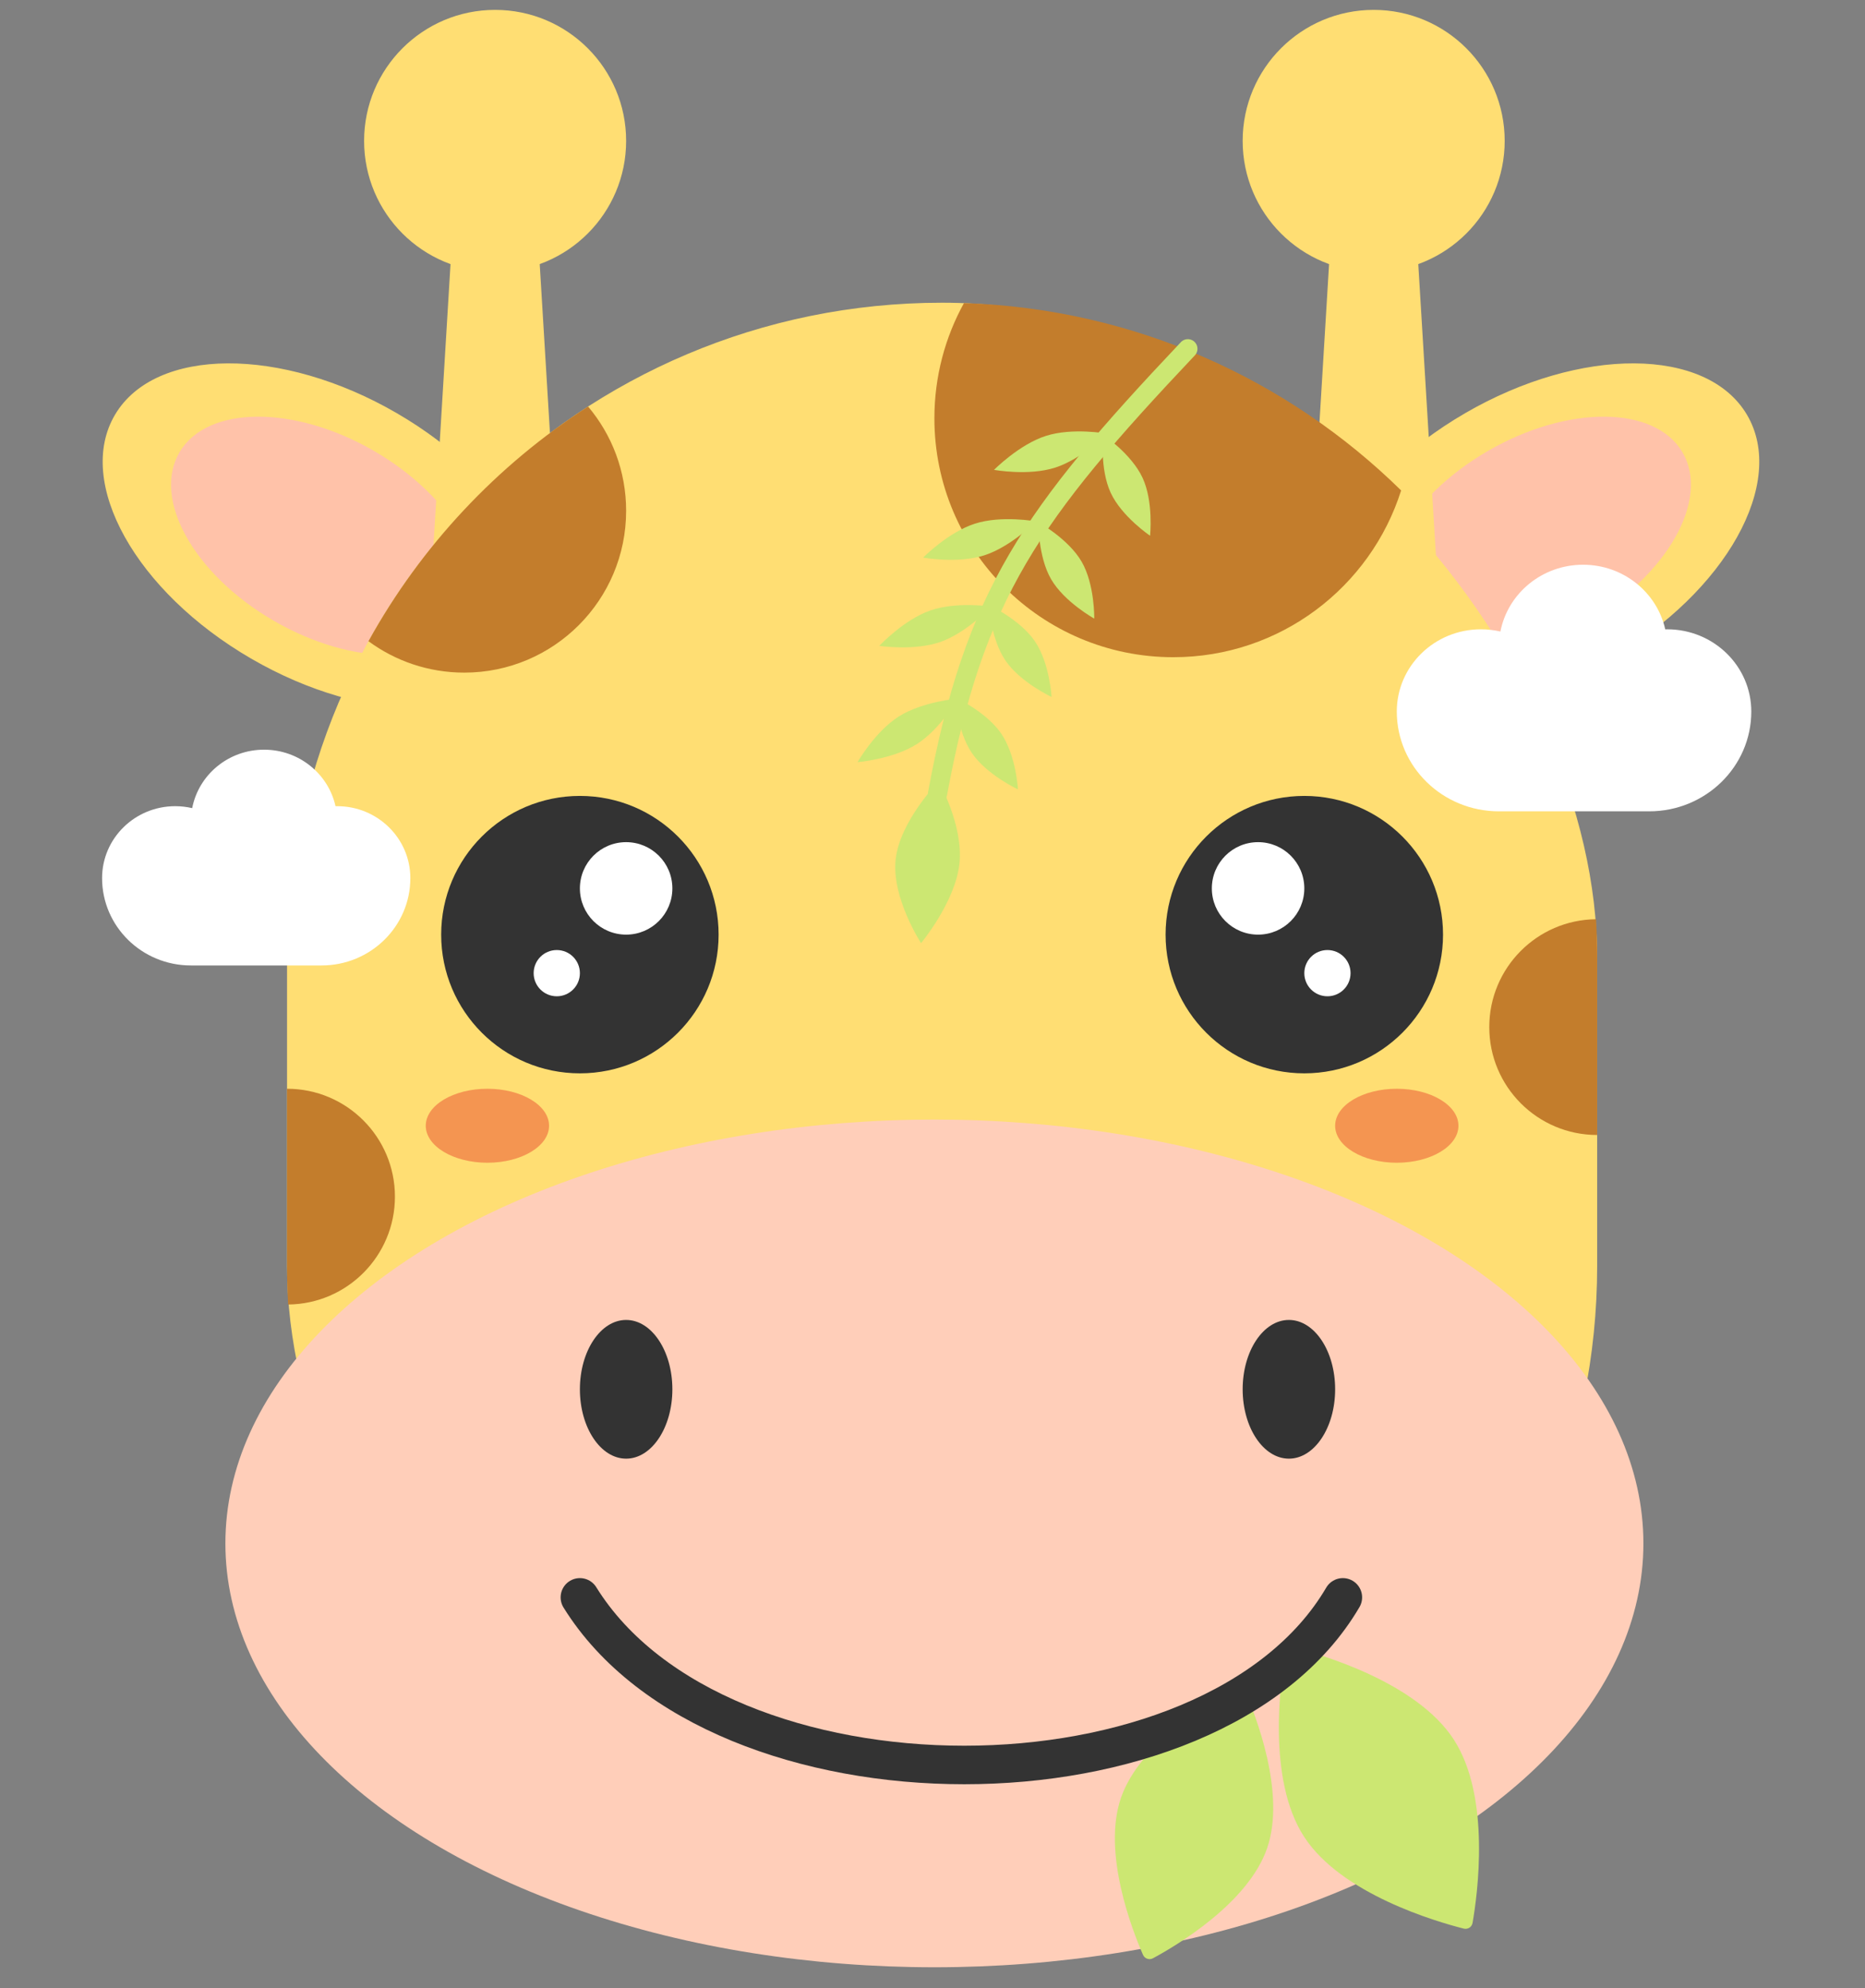 <svg width="121" height="129" viewBox="0 0 121 129" fill="none" xmlns="http://www.w3.org/2000/svg">
<rect x="0" y="0" width="121" height="129" fill="#808080" stroke="none"/>
<ellipse cx="15.671" cy="9.26" rx="15.671" ry="9.26" transform="matrix(0.865 0.502 0.51 -0.86 2.742 34.867)" fill="#FFDE73"/>
<ellipse cx="10.829" cy="6.399" rx="10.829" ry="6.399" transform="matrix(0.865 0.502 0.51 -0.86 8.388 34.837)" fill="#FFC2A9"/>
<ellipse cx="15.671" cy="9.26" rx="15.671" ry="9.26" transform="matrix(-0.865 0.502 -0.51 -0.86 118.06 34.867)" fill="#FFDE73"/>
<ellipse cx="10.829" cy="6.399" rx="10.829" ry="6.399" transform="matrix(-0.865 0.502 -0.51 -0.86 112.414 34.837)" fill="#FFC2A9"/>
<path d="M29.623 10.641H34.623L36.623 43.641H27.623L29.623 10.641Z" fill="#FFDE73"/>
<circle cx="32.123" cy="9.141" r="8.5" fill="#FFDE73"/>
<path d="M86.623 10.641H91.623L93.623 43.641H84.623L86.623 10.641Z" fill="#FFDE73"/>
<circle cx="89.123" cy="9.141" r="8.5" fill="#FFDE73"/>
<rect x="18.623" y="19.641" width="85" height="105" rx="42.5" fill="#FFDE73"/>
<path fill-rule="evenodd" clip-rule="evenodd" d="M62.542 19.664C73.578 20.026 83.55 24.596 90.904 31.82C88.92 38.094 83.053 42.641 76.123 42.641C67.563 42.641 60.623 35.701 60.623 27.141C60.623 24.43 61.319 21.881 62.542 19.664Z" fill="#C37D2C"/>
<path fill-rule="evenodd" clip-rule="evenodd" d="M23.906 41.603C27.323 35.423 32.235 30.185 38.154 26.376C39.695 28.203 40.623 30.564 40.623 33.141C40.623 38.94 35.922 43.641 30.123 43.641C27.796 43.641 25.646 42.884 23.906 41.603Z" fill="#C37D2C"/>
<path fill-rule="evenodd" clip-rule="evenodd" d="M103.551 59.641C103.599 60.468 103.623 61.302 103.623 62.141V73.641C103.623 73.641 103.623 73.641 103.623 73.641C99.757 73.641 96.623 70.507 96.623 66.641C96.623 62.799 99.718 59.68 103.551 59.641Z" fill="#C37D2C"/>
<path fill-rule="evenodd" clip-rule="evenodd" d="M18.695 84.64C18.647 83.813 18.623 82.98 18.623 82.141V70.641C22.489 70.641 25.623 73.775 25.623 77.641C25.623 81.483 22.528 84.602 18.695 84.64Z" fill="#C37D2C"/>
<ellipse cx="31.623" cy="73.041" rx="4" ry="2.4" fill="#ED653B" fill-opacity="0.6"/>
<ellipse cx="90.623" cy="73.041" rx="4" ry="2.4" fill="#ED653B" fill-opacity="0.6"/>
<circle cx="9" cy="9" r="9" transform="matrix(-1 0 0 1 46.623 51.641)" fill="#333333"/>
<circle cx="3" cy="3" r="3" transform="matrix(-1 0 0 1 43.623 54.641)" fill="white"/>
<circle cx="1.5" cy="1.5" r="1.5" transform="matrix(-1 0 0 1 37.623 61.641)" fill="white"/>
<circle cx="84.623" cy="60.641" r="9" fill="#333333"/>
<circle cx="81.623" cy="57.641" r="3" fill="white"/>
<circle cx="86.123" cy="63.141" r="1.5" fill="white"/>
<ellipse cx="60.623" cy="100.141" rx="46" ry="27.5" fill="#FFCEB9"/>
<ellipse cx="40.623" cy="90.141" rx="3" ry="4.5" fill="#333333"/>
<ellipse cx="83.623" cy="90.141" rx="3" ry="4.5" fill="#333333"/>
<path d="M94.323 112.869C91.907 109.142 85.736 107.353 83.964 106.906C83.696 106.838 83.437 107.006 83.39 107.278C83.075 109.078 82.19 115.442 84.606 119.169C87.022 122.895 93.193 124.684 94.965 125.132C95.233 125.2 95.492 125.031 95.539 124.76C95.854 122.959 96.739 116.596 94.323 112.869Z" fill="#CCE772"/>
<path d="M82.21 119.915C83.446 116.329 81.45 111.257 80.78 109.729C80.67 109.476 80.375 109.374 80.132 109.505C78.662 110.296 73.964 113.06 72.728 116.646C71.492 120.232 73.488 125.304 74.157 126.832C74.268 127.085 74.563 127.187 74.806 127.056C76.275 126.265 80.974 123.501 82.21 119.915Z" fill="#CCE772"/>
<path d="M37.623 103.641C46.623 118.141 78.623 118.141 87.123 103.641" stroke="#333333" stroke-width="2.5" stroke-linecap="round" stroke-linejoin="round"/>
<path d="M60.828 51.485C63.219 38.56 66.894 33.395 77.066 22.63" stroke="#CCE772" stroke-width="1.248" stroke-linecap="round"/>
<path d="M58.108 55.764C58.378 53.278 60.898 50.703 60.898 50.703C60.898 50.703 62.518 53.556 62.248 56.041C61.977 58.527 59.758 61.192 59.758 61.192C59.758 61.192 57.837 58.249 58.108 55.764Z" fill="#CCE772"/>
<path d="M63.058 48.862C62.094 47.447 61.976 45.248 61.976 45.248C61.976 45.248 63.998 46.189 64.963 47.603C65.927 49.017 66.045 51.217 66.045 51.217C66.045 51.217 64.022 50.276 63.058 48.862Z" fill="#CCE772"/>
<path d="M58.31 46.489C59.853 45.512 62.149 45.324 62.149 45.324C62.149 45.324 61.019 47.306 59.477 48.283C57.934 49.261 55.638 49.449 55.638 49.449C55.638 49.449 56.768 47.467 58.31 46.489Z" fill="#CCE772"/>
<path d="M65.237 42.864C64.273 41.449 64.155 39.25 64.155 39.25C64.155 39.25 66.178 40.191 67.142 41.605C68.106 43.019 68.224 45.219 68.224 45.219C68.224 45.219 66.202 44.278 65.237 42.864Z" fill="#CCE772"/>
<path d="M60.347 39.613C62.068 39.01 64.314 39.357 64.314 39.357C64.314 39.357 62.737 41.045 61.015 41.649C59.293 42.252 57.048 41.905 57.048 41.905C57.048 41.905 58.625 40.217 60.347 39.613Z" fill="#CCE772"/>
<path d="M68.194 37.579C67.337 36.098 67.377 33.888 67.377 33.888C67.377 33.888 69.32 34.964 70.177 36.445C71.034 37.925 70.994 40.136 70.994 40.136C70.994 40.136 69.051 39.059 68.194 37.579Z" fill="#CCE772"/>
<path d="M63.253 33.976C64.989 33.419 67.22 33.83 67.22 33.83C67.22 33.83 65.595 35.476 63.858 36.032C62.122 36.588 59.892 36.178 59.892 36.178C59.892 36.178 61.516 34.532 63.253 33.976Z" fill="#CCE772"/>
<path d="M72.062 31.974C71.341 30.422 71.574 28.213 71.574 28.213C71.574 28.213 73.407 29.448 74.128 30.999C74.849 32.55 74.616 34.76 74.616 34.76C74.616 34.76 72.783 33.525 72.062 31.974Z" fill="#CCE772"/>
<path d="M67.854 28.283C69.59 27.727 71.821 28.137 71.821 28.137C71.821 28.137 70.196 29.783 68.459 30.34C66.723 30.896 64.493 30.485 64.493 30.485C64.493 30.485 66.117 28.84 67.854 28.283Z" fill="#CCE772"/>
<path d="M90.623 46.165C90.623 43.219 93.067 40.831 96.081 40.831C96.516 40.831 96.94 40.881 97.346 40.975C97.824 38.507 100.043 36.641 102.708 36.641C105.321 36.641 107.505 38.436 108.04 40.833C108.082 40.832 108.124 40.831 108.165 40.831C111.18 40.831 113.623 43.219 113.623 46.165C113.623 49.741 110.656 52.641 106.996 52.641H97.25C93.59 52.641 90.623 49.741 90.623 46.165Z" fill="white"/>
<path d="M6.623 56.974C6.623 54.397 8.748 52.307 11.369 52.307C11.748 52.307 12.116 52.351 12.469 52.434C12.885 50.274 14.814 48.641 17.132 48.641C19.404 48.641 21.303 50.211 21.768 52.309C21.805 52.308 21.841 52.307 21.877 52.307C24.498 52.307 26.623 54.397 26.623 56.974C26.623 60.104 24.043 62.641 20.86 62.641H12.386C9.203 62.641 6.623 60.104 6.623 56.974Z" fill="white"/>
</svg>
